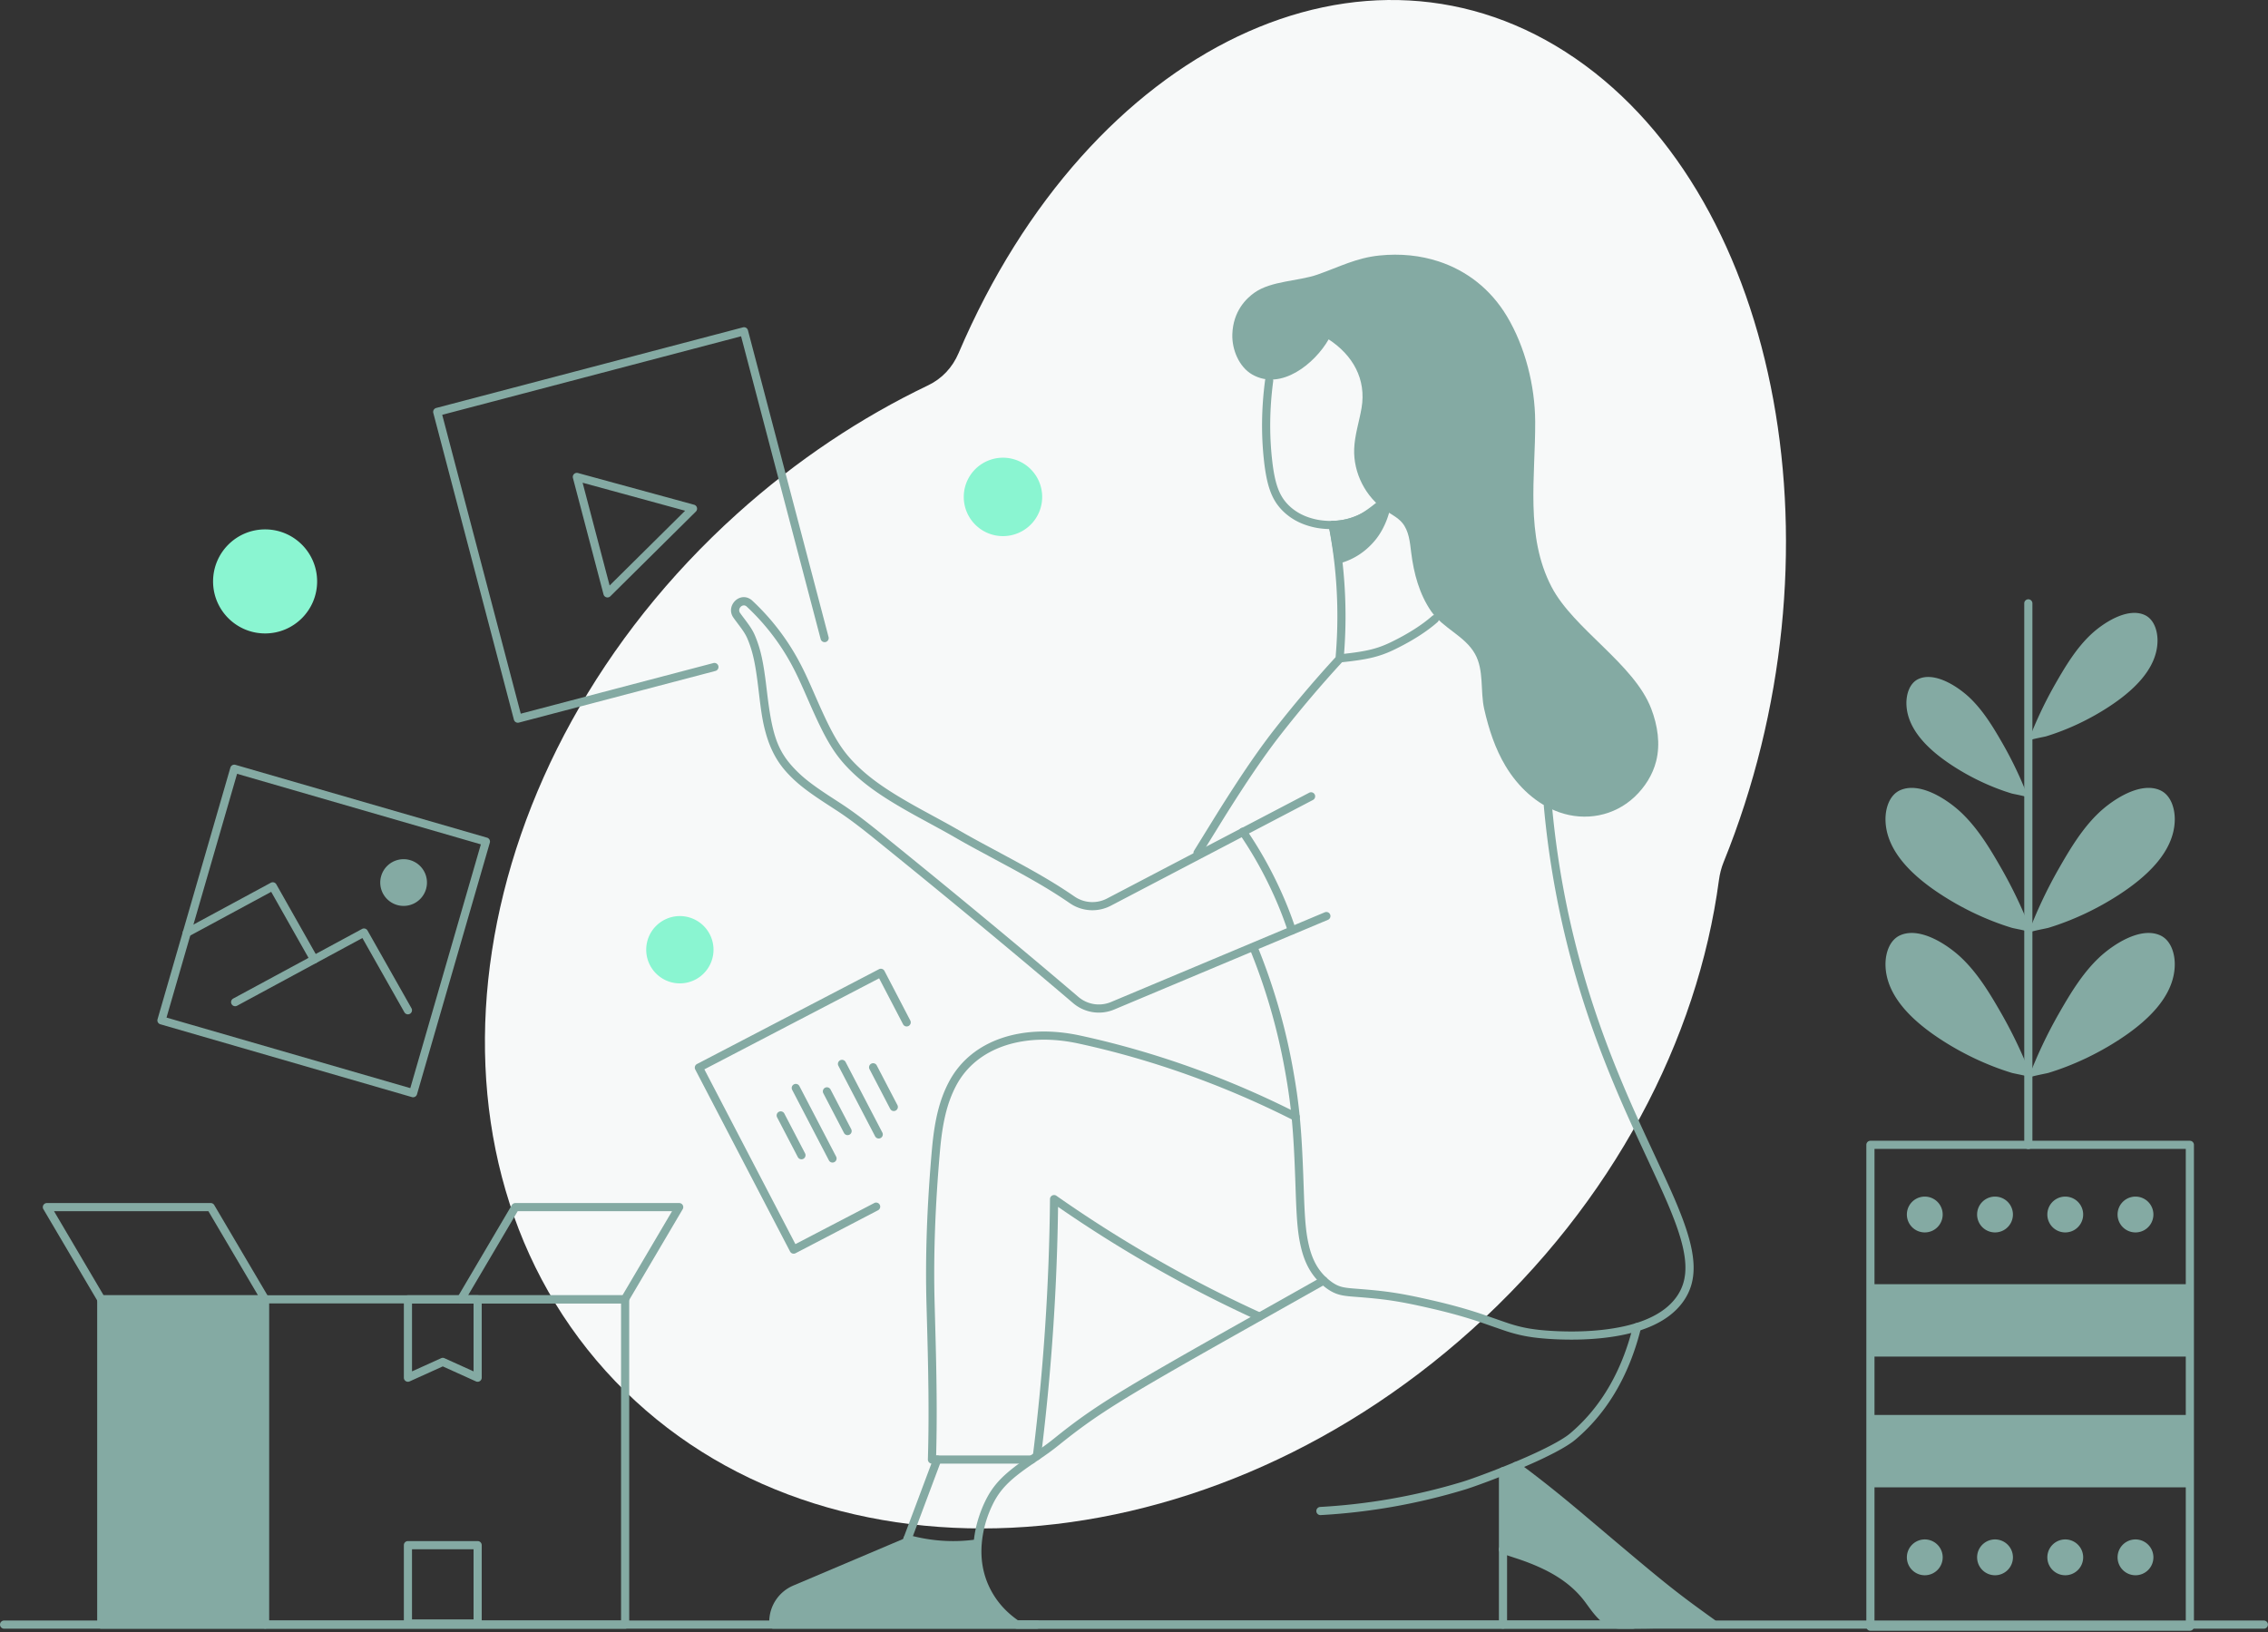 <svg xmlns="http://www.w3.org/2000/svg" width="428" height="308" fill="none" viewBox="0 0 428 308">
  <rect x="0" y="0" width="428" height="308" fill="#333333" stroke="none"/>
  <path fill="#F7F9F9" fill-rule="evenodd" d="M297.35 11.066c-39.557-27.269-91.688-2.406-116.435 55.531l-.019.044c-1.164 2.728-3.143 4.83-5.753 6.08-12.615 6.039-24.809 14.116-36.017 24.208-52.006 46.827-63.128 119.256-24.843 161.777 38.286 42.52 111.481 39.029 163.487-7.797 26.682-24.025 42.603-54.789 46.61-84.795.161-1.207.455-2.351.883-3.408 23.28-57.381 11.046-124.785-27.913-151.64Z" clip-rule="evenodd"/>
  <path fill="#84AAA3" fill-rule="evenodd" d="M271.536 49.349c-3.485-1.15-7.289-1.532-11.202-1.133-4.415.45-7.541 2.146-11.716 3.608-3.57 1.25-8.714 1.158-11.887 3.408-1.54 1.09-4.019 3.463-4.174 7.827-.105 2.934 1.288 6.204 3.75 7.618 5.473 3.145 11.841-2.102 14.428-6.633 4.552 2.976 7.137 7.5 6.206 12.964-.439 2.574-1.292 5.088-1.39 7.697-.17 4.555 2.162 9.125 5.95 11.66 1.062.71 2.247 1.287 3.08 2.256 1.317 1.533 1.488 3.705 1.737 5.71.48 3.865 1.532 7.805 3.772 11.042 2.231 3.226 6.362 4.622 8.27 8.049 1.734 3.113.961 7.02 1.731 10.395.857 3.761 2.043 7.448 4.04 10.771 2.333 3.882 5.822 7.183 10.093 8.693 4.973 1.758 10.414.724 14.252-2.902 1.935-1.828 3.421-4.165 4.067-6.748.816-3.256.27-6.734-.927-9.871-3.237-8.488-14.661-15.028-18.82-23.012-5.024-9.647-3.026-20.813-3.084-31.21-.038-6.727-1.878-14.094-5.349-19.875-3.084-5.134-7.596-8.588-12.827-10.314Z" clip-rule="evenodd"/>
  <path fill="#84AAA3" d="M239.604 71.073a.77.77 0 0 1 .663.863c-.699 5.3-.708 10.081-.239 14.533l.058.525c.504 4.372 1.339 6.6 3.065 8.323 1.208 1.203 2.684 2.006 4.329 2.484 1.103.32 2.003.44 3.031.493 3.373.192 6.522-1.045 9.371-3.288a.77.77 0 1 1 .952 1.209c-3.121 2.457-6.619 3.832-10.406 3.616-1.132-.058-2.14-.193-3.378-.553-1.878-.546-3.58-1.471-4.986-2.872-2.093-2.088-3.035-4.736-3.567-9.776-.481-4.567-.471-9.468.244-14.895a.769.769 0 0 1 .789-.668l.074.006Z"/>
  <path fill="#84AAA3" d="M251.34 98.318a.77.77 0 0 1 .903.607 90.107 90.107 0 0 1 1.02 6.458 90.907 90.907 0 0 1 .29 19.041.778.778 0 0 1-.2.452 225.594 225.594 0 0 0-11.622 13.698c-2.197 2.809-4.489 6.065-6.978 9.858l-.509.779a336.304 336.304 0 0 0-3.5 5.507l-4.079 6.601a.77.77 0 1 1-1.309-.809l3.788-6.134.585-.937a316.72 316.72 0 0 1 3.482-5.461l.255-.39c2.51-3.826 4.827-7.116 7.053-9.962a228.095 228.095 0 0 1 10.899-12.916l.623-.681.034-.392a89.31 89.31 0 0 0-.259-17.38l-.081-.689a88.194 88.194 0 0 0-1.003-6.347.77.77 0 0 1 .608-.903Zm40.696 52.98a.77.77 0 0 1 .836.698 169.634 169.634 0 0 0 4.26 25.429c2.148 8.72 4.874 16.86 8.281 25.19l.368.894c1.519 3.669 2.842 6.654 4.97 11.258l3.262 7.033c1.561 3.392 2.348 5.209 3.154 7.274l.27.702c2.751 7.278 2.965 11.979.193 15.868-2.865 4.019-8.325 6.158-15.457 6.893-2.549.263-5.169.327-7.751.241a56.186 56.186 0 0 1-4.202-.285c-2.015-.223-3.626-.559-5.382-1.094l-.353-.109c-.903-.286-4.516-1.569-5.497-1.894-2.671-.885-5.472-1.673-9.023-2.49l-.79-.18c-5.396-1.219-8.004-1.569-12.887-1.951l-.713-.055c-1.979-.15-2.879-.312-3.904-.791-.54-.252-1.07-.588-1.648-1.04-2.304-1.806-3.69-4.145-4.472-7.327l-.064-.267c-.552-2.384-.765-4.713-.947-9.602l-.116-3.33c-.324-8.938-.719-13.637-1.952-20.438l-.062-.342a112.868 112.868 0 0 0-6.585-22.534.77.77 0 0 1 1.426-.581 114.442 114.442 0 0 1 6.673 22.838l.124.689c1.18 6.591 1.579 11.289 1.897 19.857l.143 4.037c.176 4.613.384 6.839.899 9.058.695 2.996 1.914 5.107 3.985 6.73.491.384.924.658 1.351.858l.172.077c.749.32 1.522.446 3.196.573l1.05.082c4.858.388 7.546.766 13.172 2.048l.397.091c3.299.759 5.967 1.495 8.481 2.306l.682.223c1.005.334 4.604 1.612 5.476 1.887 1.802.57 3.393.915 5.439 1.141l.418.043c1.005.1 2.218.186 3.666.234 2.518.084 5.069.021 7.543-.234 6.734-.694 11.816-2.685 14.362-6.256 2.43-3.41 2.2-7.703-.484-14.703l-.408-1.043c-.883-2.214-1.849-4.372-3.954-8.905l-2.179-4.692c-2.135-4.619-3.465-7.619-4.993-11.31-3.607-8.711-6.477-17.192-8.722-26.304a171.398 171.398 0 0 1-4.298-25.659.77.77 0 0 1 .697-.836Z"/>
  <path fill="#84AAA3" d="M250.451 241.295a.77.77 0 0 1-.294 1.048l-17.432 9.814c-21.195 11.959-25.715 14.767-32.987 20.625a41.26 41.26 0 0 1-1.303 1.004l-.392.288c-.397.288-.816.584-1.291.912l-2.111 1.444-.502.348c-3.599 2.516-5.424 4.321-6.79 7.111l-.092.192a19.12 19.12 0 0 0-.594 1.36 20.589 20.589 0 0 0-1.395 5.884c-.231 2.832.193 5.586 1.426 8.169 1.261 2.648 3.092 4.631 5.213 6.152l.251.177h90.707v-28.166c0-.4.305-.729.696-.766l.074-.004c.4 0 .729.306.766.696l.003.074v28.935c0 .4-.304.729-.695.766l-.074.004h-91.716a.767.767 0 0 1-.43-.132c-2.518-1.7-4.703-3.964-6.184-7.073-1.357-2.844-1.823-5.868-1.571-8.957.186-2.273.736-4.4 1.498-6.324.196-.499.372-.901.556-1.292l.08-.167c1.547-3.26 3.59-5.268 7.64-8.075l2.13-1.457a68.4 68.4 0 0 0 1.881-1.335c.441-.327.856-.646 1.254-.966l.889-.712c6.871-5.464 11.902-8.542 32.303-20.053l17.438-9.817a.77.77 0 0 1 1.048.293Z"/>
  <path fill="#84AAA3" d="M308.186 250.245a.77.77 0 0 1 1.494.371c-2.057 8.278-5.896 15.443-12.035 20.77l-.41.35c-.08.065-.178.142-.386.305-1.169.869-2.926 1.864-5.111 2.92l-.254.127c-.153.075-.33.16-.605.289l-.753.351c-.895.411-1.85.832-2.865 1.264l-1.333.562c-.53.221-1.087.448-1.728.705l-.281.112a155.53 155.53 0 0 1-5.987 2.246l-1.025.345c-.141.046-.26.084-.365.116l-.061.019a115.691 115.691 0 0 1-27.258 4.828.769.769 0 1 1-.088-1.536 114.174 114.174 0 0 0 26.213-4.559l.686-.206c.277-.083.676-.216 1.397-.462l.612-.216c1.468-.522 3.2-1.172 4.935-1.857l.371-.147c.754-.302 1.388-.559 1.987-.809l.445-.187c1.483-.62 2.84-1.215 4.075-1.789l.741-.35c.18-.086.307-.149.455-.224l.521-.255c1.876-.928 3.37-1.788 4.343-2.511l.33-.261c.039-.031.07-.057.107-.089 6.039-5.122 9.815-12.102 11.833-20.222Zm-110.039-23.956a.77.77 0 0 1 1.212-.623 242.071 242.071 0 0 0 20.206 12.729 241.018 241.018 0 0 0 18.447 9.38.77.77 0 0 1-.639 1.4 242.948 242.948 0 0 1-18.563-9.438 243.884 243.884 0 0 1-18.393-11.463l-.748-.516-.004.358a424.916 424.916 0 0 1-.443 14.463l-.091 1.806a424.455 424.455 0 0 1-2.688 30.499.768.768 0 1 1-1.527-.191 423.664 423.664 0 0 0 3.231-48.404Z"/>
  <path fill="#84AAA3" d="M179.075 204.169c4.314-8.17 14.227-11.029 24.776-8.74 14.011 3.033 27.936 8.015 40.977 14.636a.77.77 0 1 1-.696 1.372c-12.925-6.562-26.725-11.499-40.607-14.504-9.945-2.158-19.151.497-23.09 7.954-1.744 3.302-2.597 7.094-3.059 12.416-.872 10.01-1.229 19.275-1.015 28.081l.215 8.03c.082 3.258.125 5.505.157 8.139l.017 1.589a323.13 323.13 0 0 1-.074 11.013l-.014.516h18.058c.4 0 .729.305.766.696l.004.074a.77.77 0 0 1-.695.766l-.075.004h-18.849a.77.77 0 0 1-.769-.793c.123-4.104.152-8.361.101-13.094l-.048-3.429a752.632 752.632 0 0 0-.164-7.254l-.145-5.334c-.263-9.132.09-18.739.997-29.137l.068-.742c.493-5.127 1.388-8.899 3.164-12.259Z"/>
  <path fill="#84AAA3" d="M176.18 275.102a.77.77 0 0 1 1.435.537l-.022.07-5.836 15.569a.767.767 0 0 1-.352.412l-.071.035-21.029 8.916a5.901 5.901 0 0 0-3.592 5.118l-.002.064h48.969c.4 0 .728.305.766.695l.003.074a.77.77 0 0 1-.695.766l-.074.004h-49.744a.77.77 0 0 1-.766-.695l-.004-.075v-.518a7.44 7.44 0 0 1 4.38-6.78l.157-.07 20.724-8.786 2.225-5.921 3.5-9.348.028-.067Z"/>
  <path fill="#84AAA3" d="M170.518 290.209a.769.769 0 0 1 .948-.534c1.768.493 3.618.843 5.533 1.021 2.539.237 5.008.154 7.39-.195a.77.77 0 0 1 .223 1.523c-2.5.366-5.091.453-7.755.205a32.908 32.908 0 0 1-5.805-1.072.77.77 0 0 1-.534-.948Zm114.939-14.008a.77.77 0 0 1 1.076-.165 192.393 192.393 0 0 1 6.696 5.151l.686.552c1.585 1.283 3.174 2.6 5.07 4.198l4.574 3.865c11.154 9.421 12.946 10.825 20.054 15.929.608.436.3 1.395-.448 1.395l-2.942.007c-1.858.01-3.196.032-4.631.072l-2.502.076c-1.763.05-3.289.073-5.768.079l-1.554.002c-2.219 0-3.739-1.153-5.579-3.594l-.217-.291-.795-1.09c-2.573-3.477-6.231-5.836-11.437-7.747l-.593-.213a33.96 33.96 0 0 0-.472-.162l-1.877-.62a31.12 31.12 0 0 1-1.441-.516.77.77 0 1 1 .556-1.435l.229.087c.42.159.858.311 1.474.514l1.556.513c.283.095.512.175.761.265 5.531 1.986 9.488 4.467 12.314 8.175l.291.392c.202.276.555.763.714.979l.038.052c1.634 2.203 2.841 3.152 4.478 3.152l2.508-.005c2.043-.01 3.422-.035 5.054-.084l1.949-.06c1.42-.041 2.713-.065 4.447-.077l1.06-.006-1.8-1.311c-4.386-3.221-7.287-5.591-15.723-12.714l-4.95-4.183a332.281 332.281 0 0 0-5.104-4.234l-.262-.213a194 194 0 0 0-7.325-5.659.77.77 0 0 1-.165-1.076Z"/>
  <path fill="#84AAA3" d="M308.205 305.823a.77.77 0 0 1 .074 1.535l-.074.004h-24.57a.769.769 0 0 1-.074-1.536l.074-.003h24.57Zm-74.09-149.49a.767.767 0 0 1 1.069.2 75.485 75.485 0 0 1 5.541 9.521c1.579 3.233 2.782 6.198 3.807 9.312a.77.77 0 0 1-1.462.481c-1.003-3.048-2.18-5.948-3.728-9.117a74.031 74.031 0 0 0-5.428-9.328.768.768 0 0 1 .201-1.069Z"/>
  <path fill="#84AAA3" d="M138.397 116.55c-1.507-2.153 1.106-4.939 3.284-3.428.09.061.173.127.247.197a44.15 44.15 0 0 1 8.825 11.417l.317.597c.646 1.238 1.225 2.471 2.069 4.376l1.178 2.682c2.692 6.093 4.261 8.862 6.912 11.58l.136.139c2.737 2.767 6.047 5.046 11.204 7.942l1.033.576c.862.475 4.175 2.273 4.955 2.703l.595.33c.289.16.565.315.832.467l2.388 1.363c.864.488 1.746.973 3.082 1.696l5.245 2.825c5.46 2.952 8.6 4.795 12.065 7.173a5.964 5.964 0 0 0 6.018.444l.16-.082 38.126-19.949a.77.77 0 0 1 .778 1.326l-.064.038-38.122 19.946a7.499 7.499 0 0 1-7.767-.454l-.611-.416c-3.181-2.147-6.229-3.922-11.322-6.676l-5.815-3.134a159.627 159.627 0 0 1-2.917-1.616l-1.741-.997c-.431-.245-.884-.499-1.374-.771l-2.091-1.143c-1.213-.661-2.637-1.436-3.163-1.726l-.709-.393c-5.465-3.051-8.958-5.436-11.88-8.39l-.281-.289c-2.734-2.841-4.358-5.729-7.079-11.886l-1.072-2.444c-.992-2.245-1.609-3.553-2.362-4.962l-.078-.146a42.622 42.622 0 0 0-8.168-10.69l-.351-.331a.713.713 0 0 0-.071-.055c-.74-.513-1.693.503-1.151 1.278l.162.226c.073.103.151.21.242.331l.678.903c.934 1.255 1.378 1.959 1.771 2.908l.144.353c.932 2.354 1.4 4.642 1.892 8.572l.257 2.126c.877 7.154 1.81 10.29 4.661 13.481l.125.139c1.723 1.894 3.52 3.286 6.945 5.533l2.056 1.335.413.272c2.124 1.406 4.099 2.9 7.011 5.246l2.482 2.011c8.35 6.763 16.39 13.375 24.191 19.9l2.458 2.06c2.849 2.392 5.63 4.745 8.357 7.069a5.95 5.95 0 0 0 6.004 1.03l.16-.065 40.346-16.932a.77.77 0 0 1 .663 1.387l-.067.033-40.347 16.932a7.489 7.489 0 0 1-7.757-1.213 1506.577 1506.577 0 0 0-10.805-9.12 1965.586 1965.586 0 0 0-22.611-18.62l-4.036-3.27c-2.878-2.319-4.822-3.789-6.898-5.165l-2.478-1.612c-3.522-2.311-5.394-3.762-7.226-5.775-1.854-2.038-3.082-4.399-3.894-7.242l-.125-.451c-.456-1.692-.722-3.266-1.072-6.085l-.303-2.52c-.503-4.079-.96-6.334-1.898-8.65l-.07-.17c-.318-.768-.694-1.375-1.485-2.445l-.809-1.08a26.189 26.189 0 0 1-.397-.549Zm131.883-.315a.77.77 0 0 1 1.021 1.152c-2.004 1.777-4.769 3.549-8.08 5.159l-.364.174c-2.71 1.271-4.983 1.773-9.63 2.26a.77.77 0 0 1-.161-1.531l.868-.094c4.001-.453 6.007-.946 8.443-2.111l.171-.082c3.192-1.552 5.841-3.25 7.732-4.927Z"/>
  <path fill="#84AAA3" fill-rule="evenodd" d="m29.732 192.345 13.743-47.481a.77.77 0 0 1 .954-.526l47.482 13.744a.77.77 0 0 1 .525.953l-13.743 47.482a.77.77 0 0 1-.954.525l-47.482-13.744a.77.77 0 0 1-.525-.953Zm61.012-32.999L44.74 146.03l-13.316 46.004 46.004 13.315 13.316-46.003Z" clip-rule="evenodd"/>
  <path fill="#84AAA3" d="M51.11 166.592a.77.77 0 0 1 .997.236l.039.062 7.803 13.8a.77.77 0 0 1-1.3.821l-.04-.063-7.432-13.143-15.556 8.405a.77.77 0 0 1-1.004-.247l-.038-.064a.769.769 0 0 1 .247-1.004l.063-.039 16.22-8.764Z"/>
  <path fill="#84AAA3" d="M68.32 175.311a.77.77 0 0 1 .996.236l.04.062 8.297 14.67a.77.77 0 0 1-1.3.821l-.04-.063-7.926-14.013-23.643 12.775a.768.768 0 0 1-1.005-.248l-.038-.063a.77.77 0 0 1 .248-1.005l.063-.038 24.308-13.134Z"/>
  <path fill="#84AAA3" fill-rule="evenodd" d="M80.407 167.756a4.408 4.408 0 1 1-8.468-2.452 4.408 4.408 0 0 1 8.468 2.452Z" clip-rule="evenodd"/>
  <path fill="#84AAA3" d="M140.206 61.778a.77.77 0 0 1 .918.478l.022.07 15.212 57.89a.769.769 0 0 1-1.466.461l-.022-.07-15.018-57.145-56.4 14.82 14.822 56.401 36.348-9.551a.77.77 0 0 1 .918.478l.022.071a.77.77 0 0 1-.478.917l-.071.022-37.092 9.748a.771.771 0 0 1-.918-.479l-.022-.07-15.212-57.89a.77.77 0 0 1 .477-.916l.071-.023 57.889-15.212Z"/>
  <path fill="#84AAA3" fill-rule="evenodd" d="m113.893 112.176-5.774-21.973a.77.77 0 0 1 .947-.938l21.916 5.987a.77.77 0 0 1 .339 1.289l-16.142 15.987a.77.77 0 0 1-1.286-.352Zm15.398-15.791-19.345-5.284 5.097 19.395 14.248-14.111Z" clip-rule="evenodd"/>
  <path fill="#8AF5D1" fill-rule="evenodd" d="M59.845 109.724c0 5.421-4.395 9.817-9.817 9.817-5.422 0-9.817-4.396-9.817-9.817 0-5.422 4.395-9.817 9.817-9.817 5.422 0 9.817 4.395 9.817 9.817Zm74.804 69.506a6.35 6.35 0 1 1-12.7 0 6.35 6.35 0 0 1 12.7 0Zm62.023-85.538a7.399 7.399 0 1 1-14.797-.001 7.399 7.399 0 0 1 14.797.001Z" clip-rule="evenodd"/>
  <path fill="#84AAA3" d="M165.874 182.907a.767.767 0 0 1 1 .262l.038.064 4.874 9.357a.77.77 0 0 1-1.328.775l-.037-.064-4.519-8.674-32.979 17.179 17.179 32.98 14.88-7.75a.767.767 0 0 1 1 .262l.038.064a.77.77 0 0 1-.263 1.001l-.064.037-15.562 8.107a.77.77 0 0 1-1.001-.263l-.037-.064-17.891-34.345a.771.771 0 0 1 .264-1.001l.064-.037 34.344-17.89Z"/>
  <path fill="#84AAA3" d="M146.977 209.823a.77.77 0 0 1 1.001.262l.037.065 3.9 7.488a.769.769 0 0 1-1.328.775l-.037-.064-3.9-7.488a.769.769 0 0 1 .327-1.038Zm2.843-5.183a.769.769 0 0 1 1 .263l.038.064 6.934 13.312a.77.77 0 0 1-1.328.774l-.037-.063-6.934-13.312a.77.77 0 0 1 .327-1.038Zm5.877.64a.772.772 0 0 1 1.001.263l.037.065 3.901 7.487a.77.77 0 0 1-1.328.776l-.037-.065-3.901-7.487a.77.77 0 0 1 .327-1.039Zm2.844-5.183a.769.769 0 0 1 1 .263l.037.064 6.935 13.312a.77.77 0 0 1-1.328.775l-.038-.064-6.934-13.312a.77.77 0 0 1 .328-1.038Zm5.876.641a.77.77 0 0 1 1.001.263l.037.064 3.901 7.488a.77.77 0 0 1-1.328.775l-.037-.064-3.901-7.488a.77.77 0 0 1 .327-1.038Z"/>
  <path fill="#84AAA3" fill-rule="evenodd" d="M191.919 306.592h-45.983v-.518c0-2.678 1.6-5.095 4.068-6.141l21.029-8.917c.067-.185.144-.385.226-.6 1.673.467 3.576.852 5.669 1.047 2.812.261 5.367.123 7.573-.2-.211 2.58.072 5.571 1.498 8.562 1.713 3.596 4.386 5.73 5.92 6.767Zm131.246-.236c-10.342 0-7.573.236-17.397.236-2.842 0-4.479-2.642-5.972-4.663-3.037-4.105-7.408-6.44-12.123-8.132-1.329-.477-2.714-.873-4.038-1.386v-14.754a145.14 145.14 0 0 0 2.443-1.001c12.923 9.481 21.239 18.32 37.087 29.7Z" clip-rule="evenodd"/>
  <path fill="#84AAA3" d="M427.23 305.823a.77.77 0 0 1 .075 1.535l-.075.004H.77a.77.77 0 0 1-.075-1.536l.075-.003h426.46Z"/>
  <path fill="#84AAA3" fill-rule="evenodd" d="M19.11 244.442h98.861a.77.77 0 0 1 .77.769v61.381a.77.77 0 0 1-.77.77H19.11a.77.77 0 0 1-.77-.77v-61.381a.77.77 0 0 1 .77-.769Zm98.091 61.381v-59.842H19.879v59.842H117.2Z" clip-rule="evenodd"/>
  <path fill="#84AAA3" d="M50.028 244.442c.4 0 .729.305.766.696l.003.074v61.38a.77.77 0 0 1-1.535.075l-.004-.075v-61.38a.77.77 0 0 1 .77-.77Z"/>
  <path fill="#84AAA3" fill-rule="evenodd" d="M8.85 227.036h30.917a.77.77 0 0 1 .663.379l10.261 17.406a.77.77 0 0 1-.663 1.16H19.11a.77.77 0 0 1-.663-.379l-10.26-17.405a.77.77 0 0 1 .662-1.161Zm39.831 17.405-9.354-15.866H10.196l9.353 15.866h29.132Zm48.573-17.405h30.917a.77.77 0 0 1 .663 1.161l-10.261 17.405a.768.768 0 0 1-.662.379H86.993a.77.77 0 0 1-.663-1.16l10.26-17.406a.77.77 0 0 1 .663-.379Zm20.217 17.405 9.353-15.866h-29.13l-9.355 15.866h29.132Z" clip-rule="evenodd"/>
  <path fill="#84AAA3" fill-rule="evenodd" d="M19.11 306.592h30.918v-61.381H19.11v61.381Zm57.872-62.149h13.156a.77.77 0 0 1 .77.769v14.784a.77.77 0 0 1-1.087.701l-6.26-2.832-6.261 2.832a.77.77 0 0 1-1.084-.635l-.003-.066v-14.784a.77.77 0 0 1 .77-.769Zm12.386 14.36v-12.822H77.752v12.822l5.491-2.483a.768.768 0 0 1 .558-.03l.077.03 5.49 2.483Zm-12.386 32.028h13.156a.77.77 0 0 1 .77.769v14.783a.77.77 0 0 1-.77.77H76.982a.77.77 0 0 1-.77-.77V291.6a.77.77 0 0 1 .77-.769Zm12.386 14.783V292.37H77.75v13.244h11.617Zm162.12-206.541c1.323-.053 3.3-.243 5.349-1.279 1.81-.916 3.889-2.808 4.923-3.547 0 1.678-.916 4.836-2.75 7.099-2.455 3.029-5.513 3.986-6.386 4.221-.425-2.666-.17-1.245-.457-2.843-.268-1.493-.278-1.837-.679-3.651Z" clip-rule="evenodd"/>
  <path fill="#84AAA3" fill-rule="evenodd" d="m261.136 93.753.177-.132a.77.77 0 0 1 1.216.626c0 2.152-1.167 5.419-2.921 7.583-2.048 2.527-4.481 3.86-6.784 4.48a.77.77 0 0 1-.96-.623c-.096-.6-.164-1.035-.211-1.349l-.071-.484-.265-1.517-.193-1.159a33.113 33.113 0 0 0-.229-1.204l-.158-.735a.77.77 0 0 1 .72-.935c1.869-.076 3.437-.39 5.032-1.197.325-.164.678-.373 1.059-.623.417-.275.861-.595 1.353-.971.143-.11.478-.376.858-.676.495-.393 1.065-.845 1.377-1.084Zm-.435 2.444.045-.179-.76.6-.369.284c-.434.327-.836.613-1.224.868-.426.28-.828.517-1.209.71-1.507.763-2.978 1.138-4.61 1.292l-.147.012.066.331c.054.274.101.531.148.802l.237 1.413.197 1.109.169 1.124.127-.046c.398-.151.818-.337 1.26-.568l.222-.12a11.927 11.927 0 0 0 3.559-2.968c1.054-1.3 1.877-3.09 2.289-4.664Zm92.27 119.086h60.282a.77.77 0 0 1 .77.77v90.937a.77.77 0 0 1-.77.769h-60.282a.77.77 0 0 1-.77-.769v-90.937a.77.77 0 0 1 .77-.77Zm59.513 90.937v-89.398h-58.743v89.398h58.743Z" clip-rule="evenodd"/>
  <path fill="#84AAA3" fill-rule="evenodd" d="M352.971 280.693h60.282v-13.665h-60.282v13.665Zm0-24.679h60.282v-13.665h-60.282v13.665Zm13.639 37.828a3.38 3.38 0 1 1-6.759 0 3.38 3.38 0 0 1 6.759 0Zm13.255 0a3.38 3.38 0 1 1-6.759 0 3.38 3.38 0 0 1 6.759 0Zm13.254 0a3.38 3.38 0 1 1-6.759 0 3.38 3.38 0 0 1 6.759 0Zm13.254 0a3.38 3.38 0 1 1-6.759 0 3.38 3.38 0 0 1 6.759 0Zm-39.763-64.641a3.38 3.38 0 1 1-6.76 0 3.38 3.38 0 0 1 6.76 0Zm13.255 0a3.38 3.38 0 1 1-6.76 0 3.38 3.38 0 0 1 6.76 0Zm13.254 0a3.38 3.38 0 1 1-6.76 0 3.38 3.38 0 0 1 6.76 0Zm13.254 0a3.38 3.38 0 1 1-6.76 0 3.38 3.38 0 0 1 6.76 0Zm-23.601-89.352a76.836 76.836 0 0 1 5.094-10.786c1.872-3.271 3.886-6.634 6.636-9.248 2.275-2.162 6.844-5.213 10.159-3.784 1.863.804 2.515 3.078 2.49 4.944-.074 5.471-5.006 9.683-9.227 12.435-3.614 2.356-7.666 4.283-11.789 5.545-.423.129-3.253.606-3.363.894Zm0 36.256a87.066 87.066 0 0 1 5.774-12.226c2.123-3.709 4.406-7.52 7.523-10.483 2.578-2.451 7.758-5.909 11.515-4.29 2.112.911 2.851 3.49 2.822 5.605-.083 6.202-5.673 10.976-10.458 14.095-4.097 2.672-8.69 4.856-13.364 6.286-.48.147-3.687.686-3.812 1.013Z" clip-rule="evenodd"/>
  <path fill="#84AAA3" fill-rule="evenodd" d="M383.452 176.105a87.29 87.29 0 0 0-5.774-12.226c-2.123-3.709-4.406-7.52-7.523-10.483-2.578-2.451-7.758-5.909-11.515-4.29-2.111.911-2.851 3.49-2.823 5.605.084 6.202 5.674 10.976 10.459 14.095 4.097 2.672 8.69 4.856 13.364 6.286.48.147 3.688.686 3.812 1.013Zm-.68 27.377a87.066 87.066 0 0 1 5.774-12.226c2.123-3.708 4.406-7.52 7.523-10.483 2.578-2.451 7.758-5.909 11.515-4.289 2.112.91 2.851 3.489 2.822 5.604-.083 6.201-5.673 10.976-10.458 14.096-4.097 2.67-8.69 4.854-13.364 6.284-.48.148-3.687.687-3.812 1.014Z" clip-rule="evenodd"/>
  <path fill="#84AAA3" fill-rule="evenodd" d="M383.452 203.482a87.29 87.29 0 0 0-5.774-12.226c-2.123-3.708-4.406-7.52-7.523-10.483-2.578-2.451-7.758-5.909-11.515-4.289-2.111.91-2.851 3.489-2.823 5.604.084 6.201 5.674 10.976 10.459 14.096 4.097 2.67 8.69 4.854 13.364 6.284.48.148 3.688.687 3.812 1.014Zm-.68-52.902a72.455 72.455 0 0 0-4.807-10.178c-1.767-3.087-3.668-6.261-6.263-8.728-2.147-2.04-6.459-4.919-9.587-3.571-1.758.758-2.374 2.905-2.35 4.666.069 5.163 4.724 9.138 8.707 11.735 3.411 2.224 7.235 4.042 11.126 5.232.399.123 3.07.572 3.174.844Z" clip-rule="evenodd"/>
  <path fill="#84AAA3" d="M382.772 113.098c.4 0 .729.305.766.695l.004.074v102.222a.77.77 0 0 1-1.536.073l-.004-.073V113.867a.77.77 0 0 1 .77-.769Z"/>
</svg>
